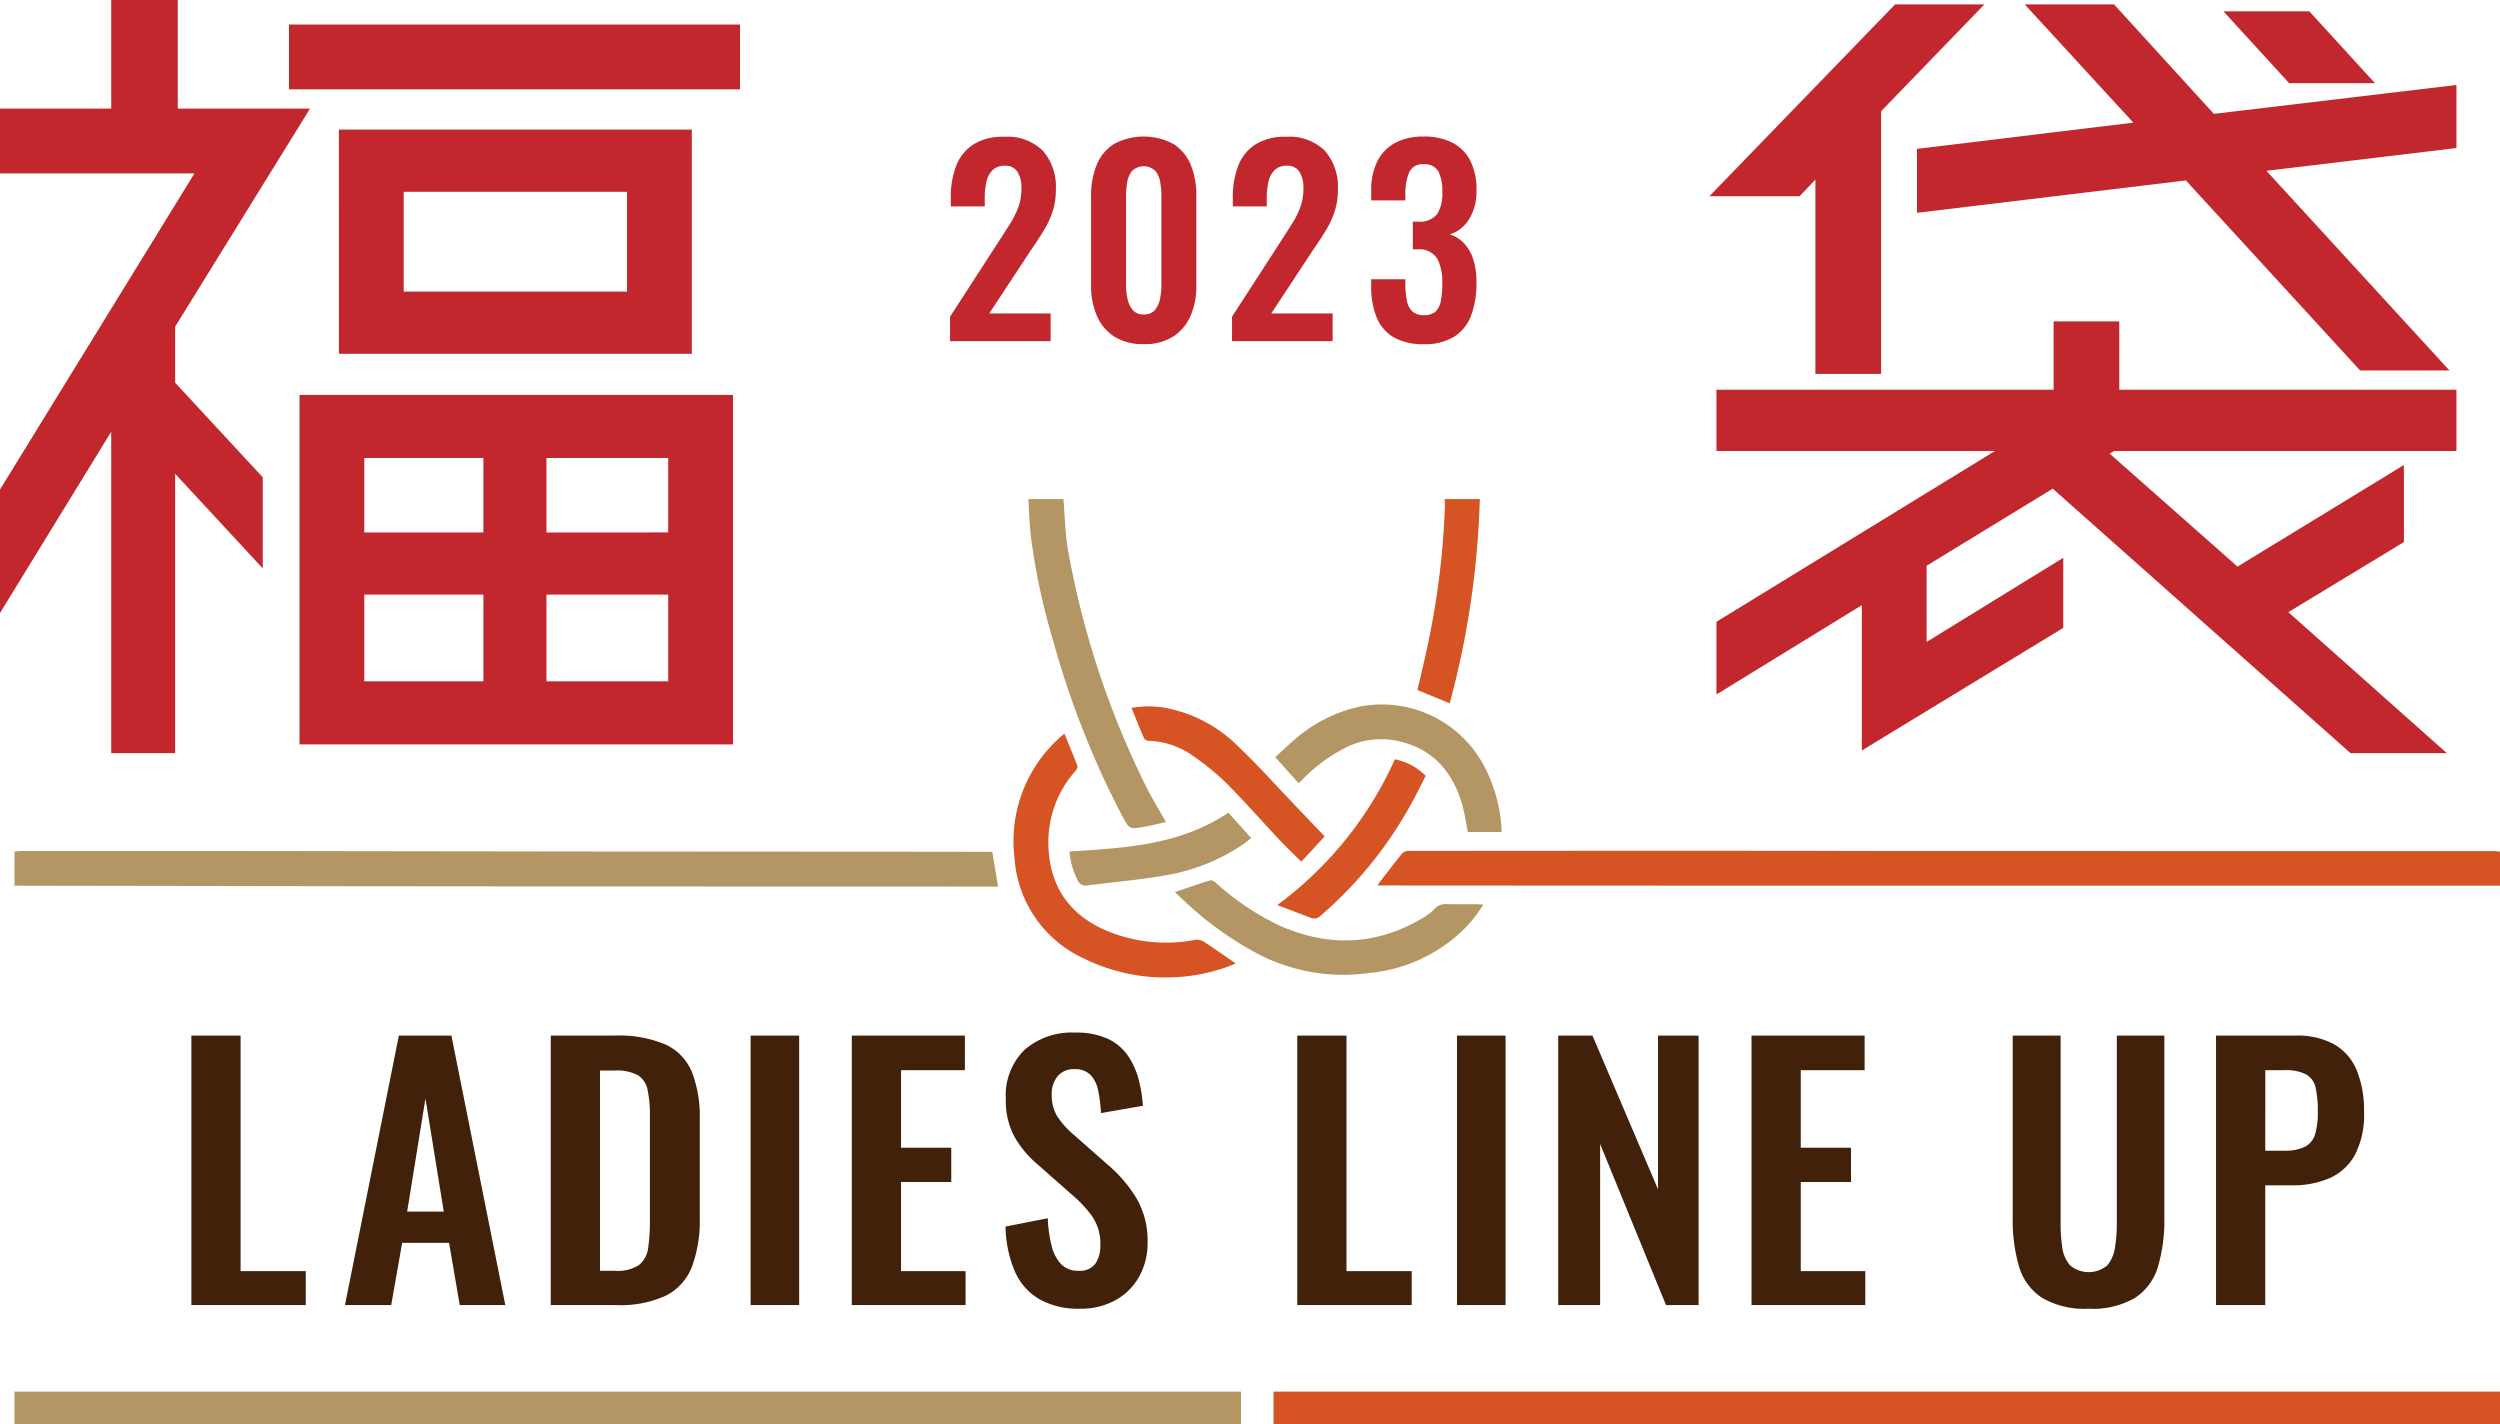 <svg xmlns="http://www.w3.org/2000/svg" width="352.264" height="200.719" viewBox="0 0 352.264 200.719">
  <g id="アートワーク_4" data-name="アートワーク 4" transform="translate(176.132 99.202)">
    <g id="グループ_363" data-name="グループ 363" transform="translate(-176.132 -99.202)">
      <g id="グループ_356" data-name="グループ 356">
        <g id="グループ_355" data-name="グループ 355">
          <path id="パス_2234" data-name="パス 2234" d="M24.68,46.027v7.9L37.02,67.252V80.085L24.68,66.758v39.364H15.671V60.835L0,86.378v-17.4L27.4,24.433H0V15.3H15.671V0H25.05V15.3H43.683ZM40.721,3.455h63.55v9.132H40.721ZM42.2,104.888V55.652h61.082v49.236Zm5.553-86.625H97.484v31.59H47.755ZM68.116,64.537H51.333V75.026H68.116ZM51.333,83.787V96H68.116V83.787Zm37.02-42.7V27.024H56.886V41.091Zm5.8,33.935V64.537H77V75.026ZM77,96H94.152V83.787H77Z" fill="#c1272d"/>
          <path id="パス_2235" data-name="パス 2235" d="M255.8,25.3l-2.221,2.344H240.87L267.03.617h12.587L265.056,15.672V52.691H255.8Zm42.819,19.99v9.625h47.508V63.55H297.879l-.616.37,18.016,15.918,23.445-14.314V76.383l-16.288,9.872,22.335,19.867H331.2L289.242,68.856,271.473,79.715V90.451L290.723,78.6v9.872l-28.382,17.276V85.268L241.857,97.854V87.612L281.1,63.55H241.857V54.912h47.508V45.287Zm13.327-29.245,34.181-4.072v8.884l-26.777,3.209L345.141,52.2H332.554L308,25.42l-37.883,4.566V20.978l30.479-3.7L285.293.617h12.586Zm22.705-4.319H322.559L313.3,1.6H325.4Z" fill="#c1272d"/>
        </g>
      </g>
      <g id="グループ_358" data-name="グループ 358">
        <g id="グループ_357" data-name="グループ 357">
          <path id="パス_2236" data-name="パス 2236" d="M133.866,48.068V44.623L140.9,33.76q.772-1.2,1.459-2.285a12.4,12.4,0,0,0,1.125-2.268,7.334,7.334,0,0,0,.439-2.584,4.378,4.378,0,0,0-.562-2.426,1.965,1.965,0,0,0-1.758-.844,2.376,2.376,0,0,0-1.758.633,3.29,3.29,0,0,0-.861,1.653,10.254,10.254,0,0,0-.229,2.25v1.195h-4.781V27.818a12.068,12.068,0,0,1,.756-4.447,6.252,6.252,0,0,1,2.408-3.006,7.735,7.735,0,0,1,4.324-1.09,7.132,7.132,0,0,1,5.485,1.969,7.756,7.756,0,0,1,1.828,5.484,9.7,9.7,0,0,1-.492,3.182,13.56,13.56,0,0,1-1.3,2.725q-.81,1.3-1.758,2.672l-5.836,8.859h8.649v3.9Z" fill="#c1272d"/>
          <path id="パス_2237" data-name="パス 2237" d="M161.158,48.49a7.473,7.473,0,0,1-4.131-1.055,6.527,6.527,0,0,1-2.461-2.917,10.487,10.487,0,0,1-.826-4.29V27.607a11.212,11.212,0,0,1,.791-4.377,6.308,6.308,0,0,1,2.426-2.935,8.892,8.892,0,0,1,8.4,0,6.314,6.314,0,0,1,2.426,2.935,11.23,11.23,0,0,1,.791,4.377V40.228a10.5,10.5,0,0,1-.826,4.29,6.54,6.54,0,0,1-2.461,2.917A7.475,7.475,0,0,1,161.158,48.49Zm0-4.183a1.936,1.936,0,0,0,1.617-.668,3.644,3.644,0,0,0,.7-1.618,10.221,10.221,0,0,0,.176-1.863V27.678a12.111,12.111,0,0,0-.158-1.951,3.5,3.5,0,0,0-.686-1.635,2.378,2.378,0,0,0-3.3,0,3.5,3.5,0,0,0-.685,1.635,12,12,0,0,0-.158,1.951v12.48a9.3,9.3,0,0,0,.193,1.863,3.769,3.769,0,0,0,.721,1.618A1.893,1.893,0,0,0,161.158,44.307Z" fill="#c1272d"/>
          <path id="パス_2238" data-name="パス 2238" d="M173.6,48.068V44.623l7.031-10.863q.772-1.2,1.459-2.285a12.4,12.4,0,0,0,1.125-2.268,7.334,7.334,0,0,0,.44-2.584A4.369,4.369,0,0,0,183.1,24.2a1.964,1.964,0,0,0-1.758-.844,2.372,2.372,0,0,0-1.757.633,3.3,3.3,0,0,0-.862,1.653,10.257,10.257,0,0,0-.228,2.25v1.195h-4.782V27.818a12.068,12.068,0,0,1,.756-4.447,6.254,6.254,0,0,1,2.409-3.006,7.732,7.732,0,0,1,4.324-1.09,7.131,7.131,0,0,1,5.484,1.969,7.756,7.756,0,0,1,1.828,5.484,9.7,9.7,0,0,1-.492,3.182,13.56,13.56,0,0,1-1.3,2.725q-.809,1.3-1.758,2.672l-5.835,8.859h8.648v3.9Z" fill="#c1272d"/>
          <path id="パス_2239" data-name="パス 2239" d="M200.624,48.49a8.165,8.165,0,0,1-4.307-1,5.753,5.753,0,0,1-2.373-2.847,11.555,11.555,0,0,1-.738-4.307V39.35h4.816v.843a12.081,12.081,0,0,0,.247,2.285,2.54,2.54,0,0,0,.791,1.442,2.393,2.393,0,0,0,1.6.492,2.271,2.271,0,0,0,1.635-.527,2.825,2.825,0,0,0,.738-1.547,13.189,13.189,0,0,0,.194-2.426,7.171,7.171,0,0,0-.686-3.428,2.948,2.948,0,0,0-2.654-1.353h-.809v-3.9h.738a3.2,3.2,0,0,0,2.672-1.037,5.5,5.5,0,0,0,.739-3.216,6.029,6.029,0,0,0-.545-2.813,2.153,2.153,0,0,0-2.092-1.019,2,2,0,0,0-2.022,1.125,7.487,7.487,0,0,0-.545,2.917V28.24h-4.816V26.869a9.084,9.084,0,0,1,.861-4.131,5.93,5.93,0,0,1,2.514-2.6,8.3,8.3,0,0,1,4.008-.9,8.615,8.615,0,0,1,4.078.879,5.873,5.873,0,0,1,2.514,2.549,8.859,8.859,0,0,1,.861,4.1,7.463,7.463,0,0,1-1.055,4.148,4.843,4.843,0,0,1-2.707,2.109,4.676,4.676,0,0,1,1.969,1.213,5.869,5.869,0,0,1,1.318,2.25,10.427,10.427,0,0,1,.475,3.358,13.008,13.008,0,0,1-.721,4.517,6.065,6.065,0,0,1-2.355,3.041A7.709,7.709,0,0,1,200.624,48.49Z" fill="#c1272d"/>
        </g>
      </g>
      <g id="グループ_359" data-name="グループ 359">
        <path id="パス_2240" data-name="パス 2240" d="M352.264,124.791q-19.919,0-39.838.006-30.084,0-60.169,0-28.659-.007-57.318-.027h-.847c.155-.223.255-.381.368-.528,1.007-1.307,2-2.623,3.038-3.9a1.244,1.244,0,0,1,.825-.445q25.959-.031,51.917-.017c5.727,0,11.453.032,17.179.033q41.865.006,83.728.005c.372,0,.744.05,1.117.076Z" fill="#d65323"/>
        <path id="パス_2241" data-name="パス 2241" d="M2.045,119.989c.322-.026.644-.076.966-.076q15.189-.006,30.378,0,25.125.025,50.249.069,23.439.024,46.878.029,4.313,0,8.626.013h.676c.272,1.633.536,3.22.815,4.9h-.884q-27.34-.006-54.679-.015-19.164-.009-38.327-.036-21.937-.029-43.874-.072c-.275,0-.549,0-.824-.006Z" fill="#b49664"/>
        <path id="パス_2242" data-name="パス 2242" d="M149.845,70.322c.206,2.409.229,4.849.649,7.22a123.89,123.89,0,0,0,10.9,33.087c.856,1.745,1.886,3.4,2.893,5.205-1,.22-2.024.482-3.061.666-2.064.367-2.079.356-3.087-1.509a125.008,125.008,0,0,1-9.753-24.746,91.6,91.6,0,0,1-3.105-14.471c-.221-1.806-.261-3.634-.384-5.452Z" fill="#b49664"/>
        <path id="パス_2243" data-name="パス 2243" d="M208.515,70.322a123.606,123.606,0,0,1-4.24,28.778l-4.552-1.869c.406-1.753.849-3.534,1.229-5.329a112.41,112.41,0,0,0,2.638-20.385c.01-.4-.017-.8-.027-1.195Z" fill="#d65323"/>
        <path id="パス_2244" data-name="パス 2244" d="M149.985,103.388c.639,1.563,1.26,3.029,1.82,4.517.071.189-.116.546-.282.741a15.071,15.071,0,0,0-3.8,10.3c.093,5.572,2.642,9.638,7.719,11.989a21.689,21.689,0,0,0,12.965,1.494,1.881,1.881,0,0,1,1.216.264c1.487.96,2.931,1.986,4.507,3.068-.591.228-1.118.469-1.668.638a26.033,26.033,0,0,1-19.74-1.343,16.781,16.781,0,0,1-9.76-14.046,19.612,19.612,0,0,1,6.541-17.237C149.626,103.656,149.769,103.558,149.985,103.388Z" fill="#d65323"/>
        <path id="パス_2245" data-name="パス 2245" d="M165.542,125.7c1.721-.582,3.338-1.146,4.971-1.655a.991.991,0,0,1,.739.276,36.639,36.639,0,0,0,9.045,6.1c6.923,3.065,13.716,2.821,20.269-1.126a7.461,7.461,0,0,0,1.588-1.247,2.07,2.07,0,0,1,1.734-.65c1.424.038,2.85.009,4.276.013.241,0,.482.027.834.047a18.071,18.071,0,0,1-3.335,4.054,21.991,21.991,0,0,1-12.744,5.588,26.089,26.089,0,0,1-14.748-2.227,45.862,45.862,0,0,1-10.034-6.775C167.261,127.332,166.423,126.52,165.542,125.7Z" fill="#b49664"/>
        <path id="パス_2246" data-name="パス 2246" d="M182.987,110.355l-3.3-3.66c.9-.819,1.746-1.652,2.655-2.413a20.653,20.653,0,0,1,9.16-4.7,16.3,16.3,0,0,1,17.579,8.283,21.878,21.878,0,0,1,2.509,9.012,2.213,2.213,0,0,1-.042.357h-4.717c-.282-1.367-.459-2.735-.851-4.038-1.449-4.816-4.472-8-9.576-8.894a11.118,11.118,0,0,0-6.975,1.136,23.084,23.084,0,0,0-6.128,4.633C183.213,110.151,183.122,110.229,182.987,110.355Z" fill="#b49664"/>
        <path id="パス_2247" data-name="パス 2247" d="M159.438,99.749a13.952,13.952,0,0,1,4.489-.06,19.642,19.642,0,0,1,10.7,5.644c2.694,2.559,5.172,5.347,7.744,8.036,1.4,1.46,2.79,2.923,4.279,4.484l-3.286,3.559c-1.02-1.009-2.017-1.938-2.948-2.928-2.567-2.73-5.039-5.553-7.683-8.206a36.547,36.547,0,0,0-4.7-3.82,11.362,11.362,0,0,0-6.24-2.076.8.8,0,0,1-.594-.365C160.6,102.646,160.053,101.255,159.438,99.749Z" fill="#d65323"/>
        <path id="パス_2248" data-name="パス 2248" d="M179.972,127.529a51.934,51.934,0,0,0,16.578-20.537,8.433,8.433,0,0,1,4.344,2.334c-.756,1.452-1.474,2.954-2.3,4.4a56.882,56.882,0,0,1-12.513,15.3,1.231,1.231,0,0,1-1.354.312C183.2,128.749,181.665,128.171,179.972,127.529Z" fill="#d65323"/>
        <path id="パス_2249" data-name="パス 2249" d="M150.7,119.984c7.821-.509,15.584-.881,22.39-5.482l3.212,3.592c-.387.3-.72.589-1.079.839a27.636,27.636,0,0,1-11.19,4.437c-3.556.625-7.171.916-10.755,1.39a1.26,1.26,0,0,1-1.489-.864A10.43,10.43,0,0,1,150.7,119.984Z" fill="#b49664"/>
      </g>
      <g id="グループ_361" data-name="グループ 361">
        <g id="グループ_360" data-name="グループ 360">
          <path id="パス_2250" data-name="パス 2250" d="M26.964,183.891V145.922H33.9V179.11h9.187v4.781Z" fill="#42210b"/>
          <path id="パス_2251" data-name="パス 2251" d="M48.606,183.891,56.2,145.922h7.406L71.2,183.891H64.778l-1.5-8.765h-6.61l-1.546,8.765Zm8.766-13.172h5.156L59.95,154.782Z" fill="#42210b"/>
          <path id="パス_2252" data-name="パス 2252" d="M77.607,183.891V145.922H86.56a16.862,16.862,0,0,1,7.242,1.266,7.378,7.378,0,0,1,3.7,3.891,17.325,17.325,0,0,1,1.1,6.656V171.61a18.545,18.545,0,0,1-1.1,6.867,7.672,7.672,0,0,1-3.656,4.078,15.271,15.271,0,0,1-7.008,1.336Zm6.937-4.828h2.11a5.437,5.437,0,0,0,3.422-.844,3.725,3.725,0,0,0,1.265-2.461,28.108,28.108,0,0,0,.235-3.961V157.266a16.92,16.92,0,0,0-.328-3.7,3.175,3.175,0,0,0-1.36-2.062,6.409,6.409,0,0,0-3.328-.657H84.544Z" fill="#42210b"/>
          <path id="パス_2253" data-name="パス 2253" d="M105.765,183.891V145.922h6.843v37.969Z" fill="#42210b"/>
          <path id="パス_2254" data-name="パス 2254" d="M120.023,183.891V145.922h15.938V150.8h-9v10.922h7.078v4.828h-7.078V179.11h9.094v4.781Z" fill="#42210b"/>
          <path id="パス_2255" data-name="パス 2255" d="M152.184,184.407a11.227,11.227,0,0,1-5.719-1.336A8.417,8.417,0,0,1,143,179.157a16.793,16.793,0,0,1-1.312-6.328l5.953-1.172a18.287,18.287,0,0,0,.539,3.89,5.635,5.635,0,0,0,1.359,2.6,3.266,3.266,0,0,0,2.414.914,2.707,2.707,0,0,0,2.391-1.008,4.357,4.357,0,0,0,.7-2.554,6.914,6.914,0,0,0-1.125-4.079,17.616,17.616,0,0,0-3-3.187l-4.781-4.219a14.36,14.36,0,0,1-3.211-3.867,10.654,10.654,0,0,1-1.2-5.273,9,9,0,0,1,2.625-6.938,10.132,10.132,0,0,1,7.172-2.437,10.641,10.641,0,0,1,4.453.82,7.084,7.084,0,0,1,2.836,2.273,10.27,10.27,0,0,1,1.571,3.305,19.58,19.58,0,0,1,.656,3.914l-5.906,1.031a20.2,20.2,0,0,0-.4-3.187,4.425,4.425,0,0,0-1.078-2.2,3.027,3.027,0,0,0-2.273-.8,2.873,2.873,0,0,0-2.367,1.008,3.843,3.843,0,0,0-.821,2.507,5.749,5.749,0,0,0,.8,3.164,12.308,12.308,0,0,0,2.3,2.555l4.734,4.172a19.615,19.615,0,0,1,4.008,4.617,11.793,11.793,0,0,1,1.664,6.4,9.62,9.62,0,0,1-1.2,4.828,8.558,8.558,0,0,1-3.328,3.3A10.048,10.048,0,0,1,152.184,184.407Z" fill="#42210b"/>
          <path id="パス_2256" data-name="パス 2256" d="M182.792,183.891V145.922h6.938V179.11h9.187v4.781Z" fill="#42210b"/>
          <path id="パス_2257" data-name="パス 2257" d="M205.3,183.891V145.922h6.844v37.969Z" fill="#42210b"/>
          <path id="パス_2258" data-name="パス 2258" d="M219.561,183.891V145.922h4.828l9.234,21.657V145.922h5.719v37.969h-4.594L225.467,161.2v22.687Z" fill="#42210b"/>
          <path id="パス_2259" data-name="パス 2259" d="M246.8,183.891V145.922h15.938V150.8h-9v10.922h7.078v4.828h-7.078V179.11h9.093v4.781Z" fill="#42210b"/>
          <path id="パス_2260" data-name="パス 2260" d="M294.288,184.407a11.85,11.85,0,0,1-6.562-1.547,7.9,7.9,0,0,1-3.235-4.406,23.162,23.162,0,0,1-.89-6.844V145.922h6.75v26.485a22.6,22.6,0,0,0,.234,3.351,4.709,4.709,0,0,0,1.1,2.532,4.065,4.065,0,0,0,5.25,0,5.089,5.089,0,0,0,1.078-2.532,20.779,20.779,0,0,0,.257-3.351V145.922h6.7V171.61a23.192,23.192,0,0,1-.891,6.844,7.945,7.945,0,0,1-3.211,4.406A11.833,11.833,0,0,1,294.288,184.407Z" fill="#42210b"/>
          <path id="パス_2261" data-name="パス 2261" d="M312.25,183.891V145.922h11.156a10.788,10.788,0,0,1,5.555,1.266,7.516,7.516,0,0,1,3.141,3.68,15.153,15.153,0,0,1,1.007,5.836,12.245,12.245,0,0,1-1.265,5.976,7.545,7.545,0,0,1-3.539,3.305,12.893,12.893,0,0,1-5.367,1.031h-3.75v16.875Zm6.938-21.75h2.625a6.524,6.524,0,0,0,2.929-.539,2.88,2.88,0,0,0,1.453-1.734,10.478,10.478,0,0,0,.4-3.211,15.04,15.04,0,0,0-.3-3.352,2.883,2.883,0,0,0-1.312-1.9,6.321,6.321,0,0,0-3.164-.61h-2.625Z" fill="#42210b"/>
        </g>
      </g>
      <g id="グループ_362" data-name="グループ 362">
        <line id="線_27" data-name="線 27" x2="172.82" transform="translate(2.045 198.403)" fill="none" stroke="#b49664" stroke-miterlimit="10" stroke-width="4.632"/>
        <line id="線_28" data-name="線 28" x2="172.82" transform="translate(179.443 198.403)" fill="none" stroke="#d65323" stroke-miterlimit="10" stroke-width="4.632"/>
      </g>
    </g>
  </g>
</svg>
